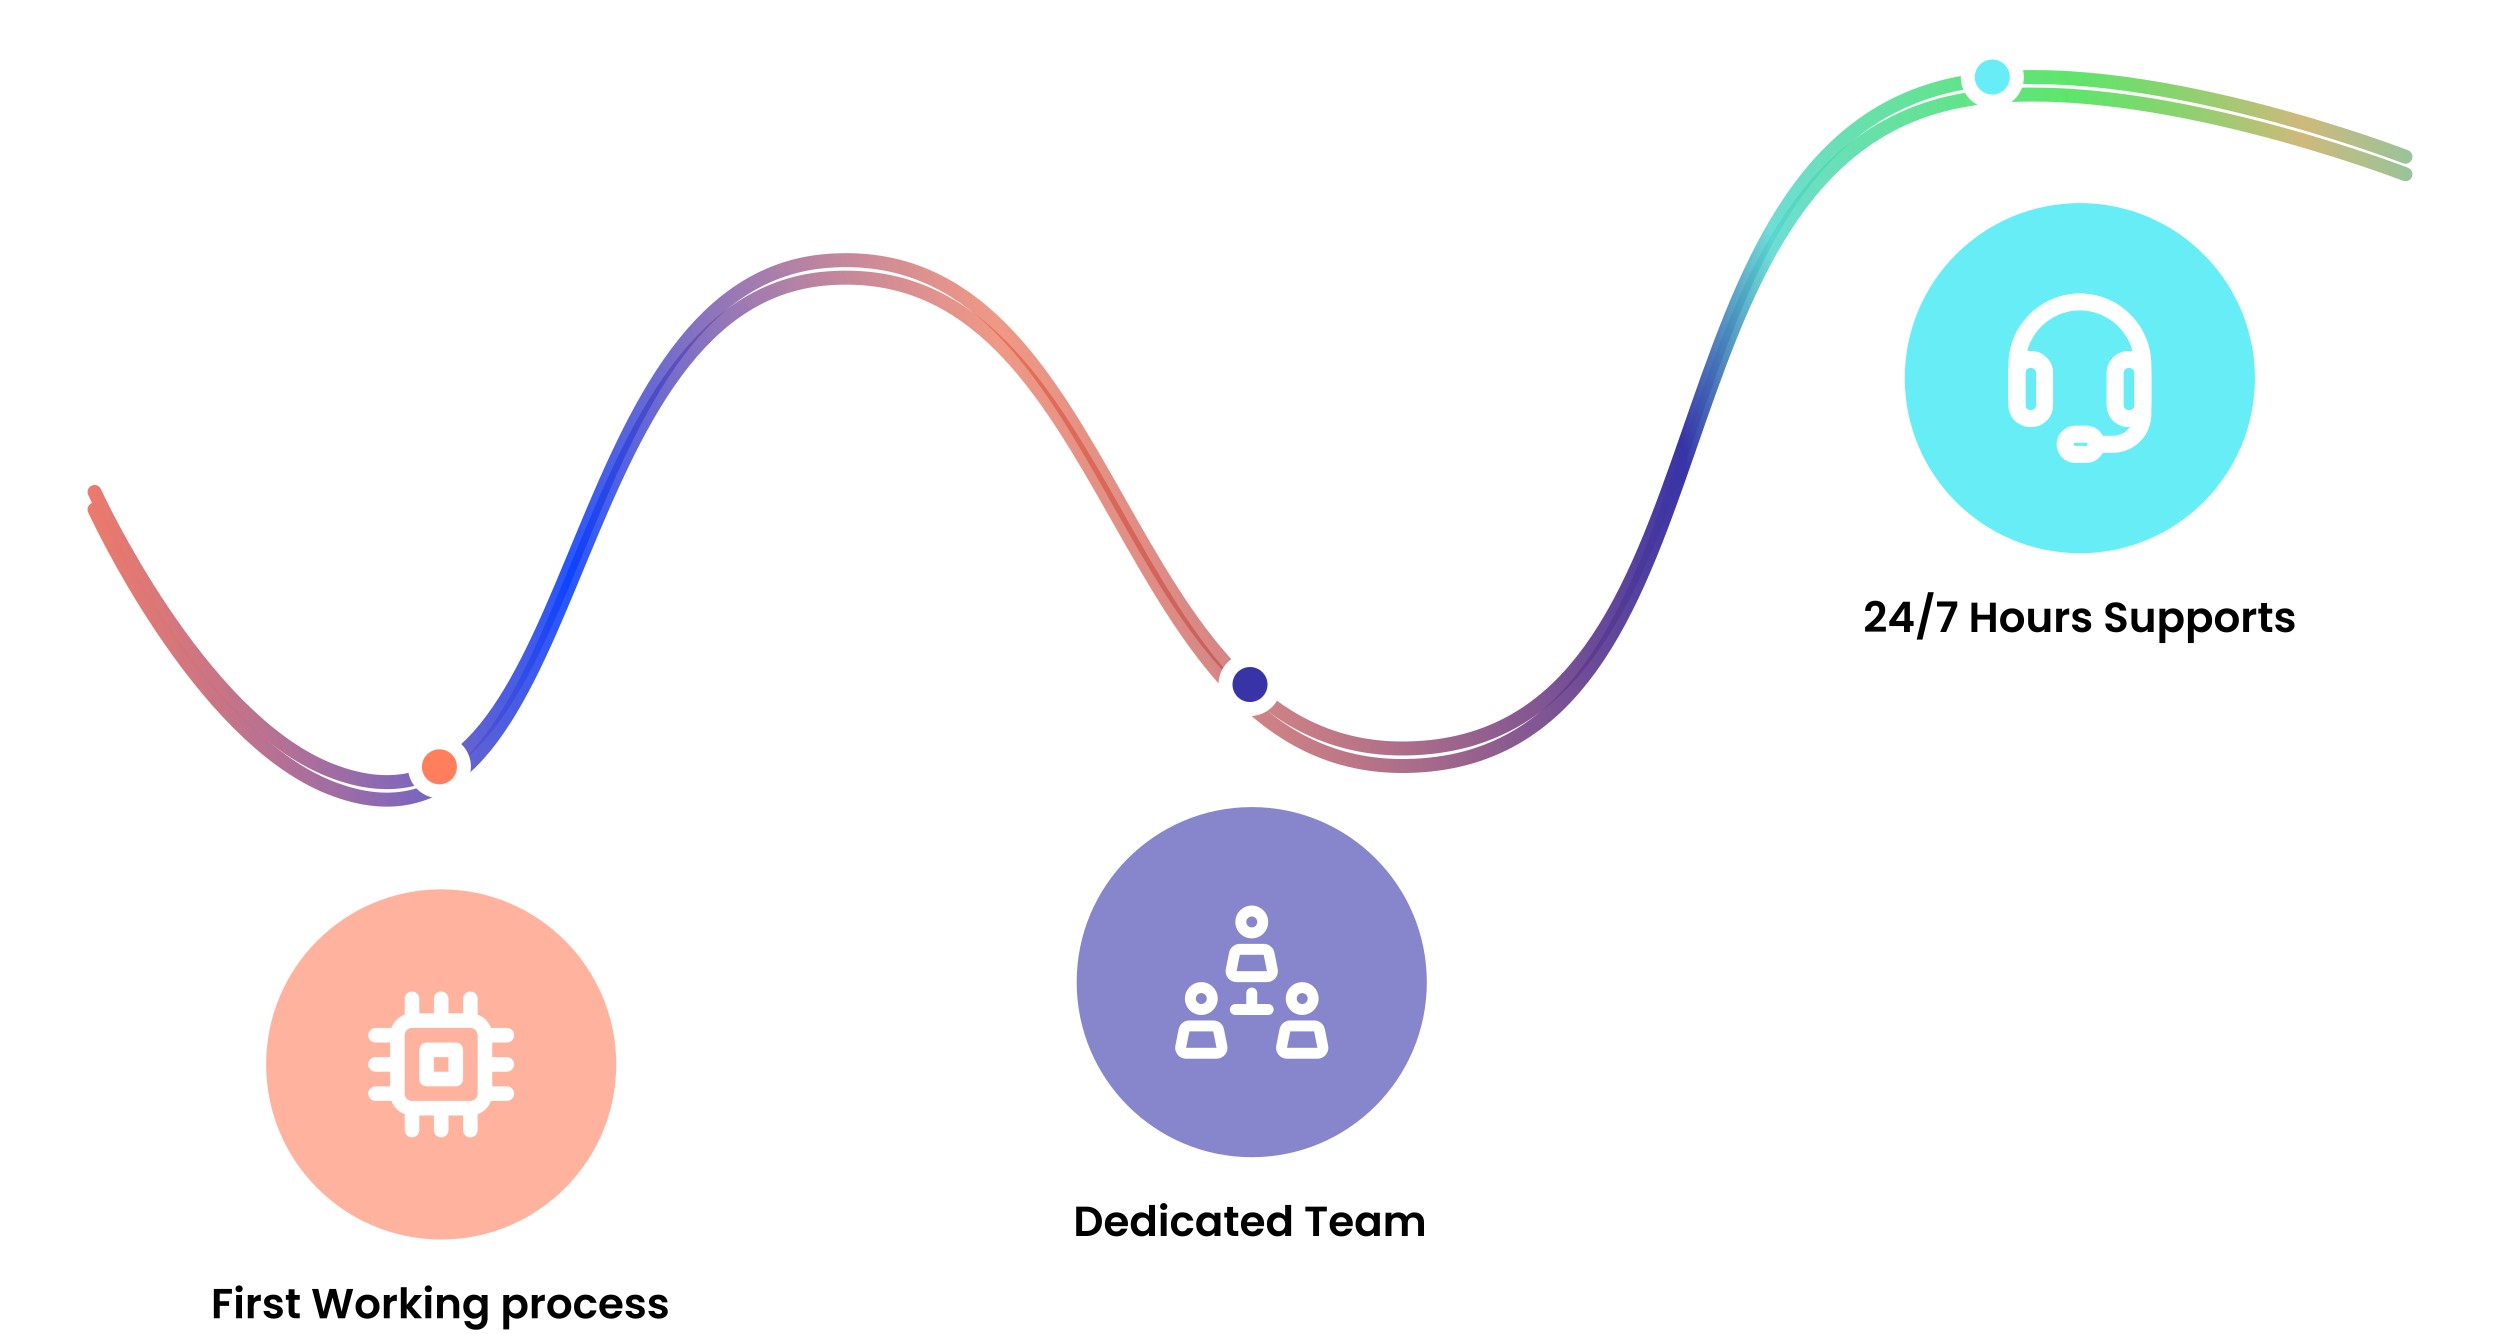 <svg width="1428" height="762" viewBox="0 0 1428 762" fill="none" xmlns="http://www.w3.org/2000/svg">
<g filter="url(#filter0_f_317_1665)">
<path d="M54 291.028C54 291.028 112.973 420.196 188.806 450.028C336.614 508.174 314.061 171.498 472.451 159.028C641.094 145.751 634.565 440.635 803.704 437.528C997.768 433.963 931.158 89.961 1122.43 57.028C1220.62 40.121 1374 99.528 1374 99.528" stroke="url(#paint0_linear_317_1665)" stroke-width="8" stroke-linecap="round"/>
</g>
<path d="M54 281.028C54 281.028 112.973 410.196 188.806 440.028C336.614 498.174 314.061 161.498 472.451 149.028C641.094 135.751 634.565 430.635 803.704 427.528C997.768 423.963 931.158 79.961 1122.43 47.028C1220.62 30.121 1374 89.528 1374 89.528" stroke="url(#paint1_linear_317_1665)" stroke-width="8" stroke-linecap="round"/>
<circle cx="251" cy="438" r="14" fill="#FF7F5D" stroke="white" stroke-width="8"/>
<circle cx="714" cy="391" r="14" fill="#3834A8" stroke="white" stroke-width="8"/>
<circle cx="1138" cy="44" r="14" fill="#66EDF6" stroke="white" stroke-width="8"/>
<circle cx="252" cy="608" r="100" fill="#FF7F5D" fill-opacity="0.6"/>
<path d="M260.333 595.5H243.666C242.561 595.5 241.501 595.939 240.72 596.72C239.939 597.502 239.5 598.562 239.5 599.667V616.333C239.5 617.438 239.939 618.498 240.72 619.28C241.501 620.061 242.561 620.5 243.666 620.5H260.333C261.438 620.5 262.498 620.061 263.279 619.28C264.061 618.498 264.5 617.438 264.5 616.333V599.667C264.5 598.562 264.061 597.502 263.279 596.72C262.498 595.939 261.438 595.5 260.333 595.5ZM256.166 612.167H247.833V603.833H256.166V612.167ZM289.5 612.167C290.605 612.167 291.665 611.728 292.446 610.946C293.227 610.165 293.666 609.105 293.666 608C293.666 606.895 293.227 605.835 292.446 605.054C291.665 604.272 290.605 603.833 289.5 603.833H281.166V595.5H289.5C290.605 595.5 291.665 595.061 292.446 594.28C293.227 593.498 293.666 592.438 293.666 591.333C293.666 590.228 293.227 589.168 292.446 588.387C291.665 587.606 290.605 587.167 289.5 587.167H280.416C279.794 585.419 278.791 583.832 277.479 582.52C276.168 581.209 274.581 580.206 272.833 579.583V570.5C272.833 569.395 272.394 568.335 271.613 567.554C270.831 566.772 269.771 566.333 268.666 566.333C267.561 566.333 266.501 566.772 265.72 567.554C264.939 568.335 264.5 569.395 264.5 570.5V578.833H256.166V570.5C256.166 569.395 255.727 568.335 254.946 567.554C254.165 566.772 253.105 566.333 252 566.333C250.895 566.333 249.835 566.772 249.053 567.554C248.272 568.335 247.833 569.395 247.833 570.5V578.833H239.5V570.5C239.5 569.395 239.061 568.335 238.279 567.554C237.498 566.772 236.438 566.333 235.333 566.333C234.228 566.333 233.168 566.772 232.387 567.554C231.605 568.335 231.166 569.395 231.166 570.5V579.583C229.419 580.206 227.832 581.209 226.52 582.52C225.208 583.832 224.205 585.419 223.583 587.167H214.5C213.395 587.167 212.335 587.606 211.553 588.387C210.772 589.168 210.333 590.228 210.333 591.333C210.333 592.438 210.772 593.498 211.553 594.28C212.335 595.061 213.395 595.5 214.5 595.5H222.833V603.833H214.5C213.395 603.833 212.335 604.272 211.553 605.054C210.772 605.835 210.333 606.895 210.333 608C210.333 609.105 210.772 610.165 211.553 610.946C212.335 611.728 213.395 612.167 214.5 612.167H222.833V620.5H214.5C213.395 620.5 212.335 620.939 211.553 621.72C210.772 622.502 210.333 623.562 210.333 624.667C210.333 625.772 210.772 626.832 211.553 627.613C212.335 628.394 213.395 628.833 214.5 628.833H223.583C224.205 630.581 225.208 632.168 226.52 633.48C227.832 634.791 229.419 635.795 231.166 636.417V645.5C231.166 646.605 231.605 647.665 232.387 648.446C233.168 649.228 234.228 649.667 235.333 649.667C236.438 649.667 237.498 649.228 238.279 648.446C239.061 647.665 239.5 646.605 239.5 645.5V637.167H247.833V645.5C247.833 646.605 248.272 647.665 249.053 648.446C249.835 649.228 250.895 649.667 252 649.667C253.105 649.667 254.165 649.228 254.946 648.446C255.727 647.665 256.166 646.605 256.166 645.5V637.167H264.5V645.5C264.5 646.605 264.939 647.665 265.72 648.446C266.501 649.228 267.561 649.667 268.666 649.667C269.771 649.667 270.831 649.228 271.613 648.446C272.394 647.665 272.833 646.605 272.833 645.5V636.417C274.581 635.795 276.168 634.791 277.479 633.48C278.791 632.168 279.794 630.581 280.416 628.833H289.5C290.605 628.833 291.665 628.394 292.446 627.613C293.227 626.832 293.666 625.772 293.666 624.667C293.666 623.562 293.227 622.502 292.446 621.72C291.665 620.939 290.605 620.5 289.5 620.5H281.166V612.167H289.5ZM272.833 624.667C272.833 625.772 272.394 626.832 271.613 627.613C270.831 628.394 269.771 628.833 268.666 628.833H235.333C234.228 628.833 233.168 628.394 232.387 627.613C231.605 626.832 231.166 625.772 231.166 624.667V591.333C231.166 590.228 231.605 589.168 232.387 588.387C233.168 587.606 234.228 587.167 235.333 587.167H268.666C269.771 587.167 270.831 587.606 271.613 588.387C272.394 589.168 272.833 590.228 272.833 591.333V624.667Z" fill="white"/>
<path d="M132.484 736.248V738.96H125.5V743.256H130.852V745.92H125.5V753H122.14V736.248H132.484ZM136.571 738.12C135.979 738.12 135.483 737.936 135.083 737.568C134.699 737.184 134.507 736.712 134.507 736.152C134.507 735.592 134.699 735.128 135.083 734.76C135.483 734.376 135.979 734.184 136.571 734.184C137.163 734.184 137.651 734.376 138.035 734.76C138.435 735.128 138.635 735.592 138.635 736.152C138.635 736.712 138.435 737.184 138.035 737.568C137.651 737.936 137.163 738.12 136.571 738.12ZM138.227 739.704V753H134.867V739.704H138.227ZM144.907 741.768C145.339 741.064 145.899 740.512 146.587 740.112C147.291 739.712 148.091 739.512 148.987 739.512V743.04H148.099C147.043 743.04 146.243 743.288 145.699 743.784C145.171 744.28 144.907 745.144 144.907 746.376V753H141.547V739.704H144.907V741.768ZM156.338 753.216C155.25 753.216 154.274 753.024 153.41 752.64C152.546 752.24 151.858 751.704 151.346 751.032C150.85 750.36 150.578 749.616 150.53 748.8H153.914C153.978 749.312 154.226 749.736 154.658 750.072C155.106 750.408 155.658 750.576 156.314 750.576C156.954 750.576 157.45 750.448 157.802 750.192C158.17 749.936 158.354 749.608 158.354 749.208C158.354 748.776 158.13 748.456 157.682 748.248C157.25 748.024 156.554 747.784 155.594 747.528C154.602 747.288 153.786 747.04 153.146 746.784C152.522 746.528 151.978 746.136 151.514 745.608C151.066 745.08 150.842 744.368 150.842 743.472C150.842 742.736 151.05 742.064 151.466 741.456C151.898 740.848 152.506 740.368 153.29 740.016C154.09 739.664 155.026 739.488 156.098 739.488C157.682 739.488 158.946 739.888 159.89 740.688C160.834 741.472 161.354 742.536 161.45 743.88H158.234C158.186 743.352 157.962 742.936 157.562 742.632C157.178 742.312 156.658 742.152 156.002 742.152C155.394 742.152 154.922 742.264 154.586 742.488C154.266 742.712 154.106 743.024 154.106 743.424C154.106 743.872 154.33 744.216 154.778 744.456C155.226 744.68 155.922 744.912 156.866 745.152C157.826 745.392 158.618 745.64 159.242 745.896C159.866 746.152 160.402 746.552 160.85 747.096C161.314 747.624 161.554 748.328 161.57 749.208C161.57 749.976 161.354 750.664 160.922 751.272C160.506 751.88 159.898 752.36 159.098 752.712C158.314 753.048 157.394 753.216 156.338 753.216ZM168.24 742.464V748.896C168.24 749.344 168.344 749.672 168.552 749.88C168.776 750.072 169.144 750.168 169.656 750.168H171.216V753H169.104C166.272 753 164.856 751.624 164.856 748.872V742.464H163.272V739.704H164.856V736.416H168.24V739.704H171.216V742.464H168.24ZM201.743 736.248L197.063 753H193.103L189.959 741.072L186.671 753L182.735 753.024L178.223 736.248H181.823L184.775 749.256L188.183 736.248H191.927L195.143 749.184L198.119 736.248H201.743ZM209.841 753.216C208.561 753.216 207.409 752.936 206.385 752.376C205.361 751.8 204.553 750.992 203.961 749.952C203.385 748.912 203.097 747.712 203.097 746.352C203.097 744.992 203.393 743.792 203.985 742.752C204.593 741.712 205.417 740.912 206.457 740.352C207.497 739.776 208.657 739.488 209.937 739.488C211.217 739.488 212.377 739.776 213.417 740.352C214.457 740.912 215.273 741.712 215.865 742.752C216.473 743.792 216.777 744.992 216.777 746.352C216.777 747.712 216.465 748.912 215.841 749.952C215.233 750.992 214.401 751.8 213.345 752.376C212.305 752.936 211.137 753.216 209.841 753.216ZM209.841 750.288C210.449 750.288 211.017 750.144 211.545 749.856C212.089 749.552 212.521 749.104 212.841 748.512C213.161 747.92 213.321 747.2 213.321 746.352C213.321 745.088 212.985 744.12 212.313 743.448C211.657 742.76 210.849 742.416 209.889 742.416C208.929 742.416 208.121 742.76 207.465 743.448C206.825 744.12 206.505 745.088 206.505 746.352C206.505 747.616 206.817 748.592 207.441 749.28C208.081 749.952 208.881 750.288 209.841 750.288ZM222.602 741.768C223.034 741.064 223.594 740.512 224.282 740.112C224.986 739.712 225.786 739.512 226.682 739.512V743.04H225.794C224.738 743.04 223.938 743.288 223.394 743.784C222.866 744.28 222.602 745.144 222.602 746.376V753H219.242V739.704H222.602V741.768ZM236.817 753L232.305 747.336V753H228.945V735.24H232.305V745.344L236.769 739.704H241.137L235.281 746.376L241.185 753H236.817ZM244.665 738.12C244.073 738.12 243.577 737.936 243.177 737.568C242.793 737.184 242.601 736.712 242.601 736.152C242.601 735.592 242.793 735.128 243.177 734.76C243.577 734.376 244.073 734.184 244.665 734.184C245.257 734.184 245.745 734.376 246.129 734.76C246.529 735.128 246.729 735.592 246.729 736.152C246.729 736.712 246.529 737.184 246.129 737.568C245.745 737.936 245.257 738.12 244.665 738.12ZM246.321 739.704V753H242.961V739.704H246.321ZM257.008 739.512C258.592 739.512 259.872 740.016 260.848 741.024C261.824 742.016 262.312 743.408 262.312 745.2V753H258.952V745.656C258.952 744.6 258.688 743.792 258.16 743.232C257.632 742.656 256.912 742.368 256 742.368C255.072 742.368 254.336 742.656 253.792 743.232C253.264 743.792 253 744.6 253 745.656V753H249.64V739.704H253V741.36C253.448 740.784 254.016 740.336 254.704 740.016C255.408 739.68 256.176 739.512 257.008 739.512ZM270.716 739.488C271.708 739.488 272.58 739.688 273.332 740.088C274.084 740.472 274.676 740.976 275.108 741.6V739.704H278.492V753.096C278.492 754.328 278.244 755.424 277.748 756.384C277.252 757.36 276.508 758.128 275.516 758.688C274.524 759.264 273.324 759.552 271.916 759.552C270.028 759.552 268.476 759.112 267.26 758.232C266.06 757.352 265.38 756.152 265.22 754.632H268.556C268.732 755.24 269.108 755.72 269.684 756.072C270.276 756.44 270.988 756.624 271.82 756.624C272.796 756.624 273.588 756.328 274.196 755.736C274.804 755.16 275.108 754.28 275.108 753.096V751.032C274.676 751.656 274.076 752.176 273.308 752.592C272.556 753.008 271.692 753.216 270.716 753.216C269.596 753.216 268.572 752.928 267.644 752.352C266.716 751.776 265.98 750.968 265.436 749.928C264.908 748.872 264.644 747.664 264.644 746.304C264.644 744.96 264.908 743.768 265.436 742.728C265.98 741.688 266.708 740.888 267.62 740.328C268.548 739.768 269.58 739.488 270.716 739.488ZM275.108 746.352C275.108 745.536 274.948 744.84 274.628 744.264C274.308 743.672 273.876 743.224 273.332 742.92C272.788 742.6 272.204 742.44 271.58 742.44C270.956 742.44 270.38 742.592 269.852 742.896C269.324 743.2 268.892 743.648 268.556 744.24C268.236 744.816 268.076 745.504 268.076 746.304C268.076 747.104 268.236 747.808 268.556 748.416C268.892 749.008 269.324 749.464 269.852 749.784C270.396 750.104 270.972 750.264 271.58 750.264C272.204 750.264 272.788 750.112 273.332 749.808C273.876 749.488 274.308 749.04 274.628 748.464C274.948 747.872 275.108 747.168 275.108 746.352ZM290.852 741.624C291.284 741.016 291.876 740.512 292.628 740.112C293.396 739.696 294.268 739.488 295.244 739.488C296.38 739.488 297.404 739.768 298.316 740.328C299.244 740.888 299.972 741.688 300.5 742.728C301.044 743.752 301.316 744.944 301.316 746.304C301.316 747.664 301.044 748.872 300.5 749.928C299.972 750.968 299.244 751.776 298.316 752.352C297.404 752.928 296.38 753.216 295.244 753.216C294.268 753.216 293.404 753.016 292.652 752.616C291.916 752.216 291.316 751.712 290.852 751.104V759.336H287.492V739.704H290.852V741.624ZM297.884 746.304C297.884 745.504 297.716 744.816 297.38 744.24C297.06 743.648 296.628 743.2 296.084 742.896C295.556 742.592 294.98 742.44 294.356 742.44C293.748 742.44 293.172 742.6 292.628 742.92C292.1 743.224 291.668 743.672 291.332 744.264C291.012 744.856 290.852 745.552 290.852 746.352C290.852 747.152 291.012 747.848 291.332 748.44C291.668 749.032 292.1 749.488 292.628 749.808C293.172 750.112 293.748 750.264 294.356 750.264C294.98 750.264 295.556 750.104 296.084 749.784C296.628 749.464 297.06 749.008 297.38 748.416C297.716 747.824 297.884 747.12 297.884 746.304ZM307.118 741.768C307.55 741.064 308.11 740.512 308.798 740.112C309.502 739.712 310.302 739.512 311.198 739.512V743.04H310.31C309.254 743.04 308.454 743.288 307.91 743.784C307.382 744.28 307.118 745.144 307.118 746.376V753H303.758V739.704H307.118V741.768ZM319.365 753.216C318.085 753.216 316.933 752.936 315.909 752.376C314.885 751.8 314.077 750.992 313.485 749.952C312.909 748.912 312.621 747.712 312.621 746.352C312.621 744.992 312.917 743.792 313.509 742.752C314.117 741.712 314.941 740.912 315.981 740.352C317.021 739.776 318.181 739.488 319.461 739.488C320.741 739.488 321.901 739.776 322.941 740.352C323.981 740.912 324.797 741.712 325.389 742.752C325.997 743.792 326.301 744.992 326.301 746.352C326.301 747.712 325.989 748.912 325.365 749.952C324.757 750.992 323.925 751.8 322.869 752.376C321.829 752.936 320.661 753.216 319.365 753.216ZM319.365 750.288C319.973 750.288 320.541 750.144 321.069 749.856C321.613 749.552 322.045 749.104 322.365 748.512C322.685 747.92 322.845 747.2 322.845 746.352C322.845 745.088 322.509 744.12 321.837 743.448C321.181 742.76 320.373 742.416 319.413 742.416C318.453 742.416 317.645 742.76 316.989 743.448C316.349 744.12 316.029 745.088 316.029 746.352C316.029 747.616 316.341 748.592 316.965 749.28C317.605 749.952 318.405 750.288 319.365 750.288ZM327.901 746.352C327.901 744.976 328.181 743.776 328.741 742.752C329.301 741.712 330.077 740.912 331.069 740.352C332.061 739.776 333.197 739.488 334.477 739.488C336.125 739.488 337.485 739.904 338.557 740.736C339.645 741.552 340.373 742.704 340.741 744.192H337.117C336.925 743.616 336.597 743.168 336.133 742.848C335.685 742.512 335.125 742.344 334.453 742.344C333.493 742.344 332.733 742.696 332.173 743.4C331.613 744.088 331.333 745.072 331.333 746.352C331.333 747.616 331.613 748.6 332.173 749.304C332.733 749.992 333.493 750.336 334.453 750.336C335.813 750.336 336.701 749.728 337.117 748.512H340.741C340.373 749.952 339.645 751.096 338.557 751.944C337.469 752.792 336.109 753.216 334.477 753.216C333.197 753.216 332.061 752.936 331.069 752.376C330.077 751.8 329.301 751 328.741 749.976C328.181 748.936 327.901 747.728 327.901 746.352ZM355.563 746.064C355.563 746.544 355.531 746.976 355.467 747.36H345.747C345.827 748.32 346.163 749.072 346.755 749.616C347.347 750.16 348.075 750.432 348.939 750.432C350.187 750.432 351.075 749.896 351.603 748.824H355.227C354.843 750.104 354.107 751.16 353.019 751.992C351.931 752.808 350.595 753.216 349.011 753.216C347.731 753.216 346.579 752.936 345.555 752.376C344.547 751.8 343.755 750.992 343.179 749.952C342.619 748.912 342.339 747.712 342.339 746.352C342.339 744.976 342.619 743.768 343.179 742.728C343.739 741.688 344.523 740.888 345.531 740.328C346.539 739.768 347.699 739.488 349.011 739.488C350.275 739.488 351.403 739.76 352.395 740.304C353.403 740.848 354.179 741.624 354.723 742.632C355.283 743.624 355.563 744.768 355.563 746.064ZM352.083 745.104C352.067 744.24 351.755 743.552 351.147 743.04C350.539 742.512 349.795 742.248 348.915 742.248C348.083 742.248 347.379 742.504 346.803 743.016C346.243 743.512 345.899 744.208 345.771 745.104H352.083ZM363.103 753.216C362.015 753.216 361.039 753.024 360.175 752.64C359.311 752.24 358.623 751.704 358.111 751.032C357.615 750.36 357.343 749.616 357.295 748.8H360.679C360.743 749.312 360.991 749.736 361.423 750.072C361.871 750.408 362.423 750.576 363.079 750.576C363.719 750.576 364.215 750.448 364.567 750.192C364.935 749.936 365.119 749.608 365.119 749.208C365.119 748.776 364.895 748.456 364.447 748.248C364.015 748.024 363.319 747.784 362.359 747.528C361.367 747.288 360.551 747.04 359.911 746.784C359.287 746.528 358.743 746.136 358.279 745.608C357.831 745.08 357.607 744.368 357.607 743.472C357.607 742.736 357.815 742.064 358.231 741.456C358.663 740.848 359.271 740.368 360.055 740.016C360.855 739.664 361.791 739.488 362.863 739.488C364.447 739.488 365.711 739.888 366.655 740.688C367.599 741.472 368.119 742.536 368.215 743.88H364.999C364.951 743.352 364.727 742.936 364.327 742.632C363.943 742.312 363.423 742.152 362.767 742.152C362.159 742.152 361.687 742.264 361.351 742.488C361.031 742.712 360.871 743.024 360.871 743.424C360.871 743.872 361.095 744.216 361.543 744.456C361.991 744.68 362.687 744.912 363.631 745.152C364.591 745.392 365.383 745.64 366.007 745.896C366.631 746.152 367.167 746.552 367.615 747.096C368.079 747.624 368.319 748.328 368.335 749.208C368.335 749.976 368.119 750.664 367.687 751.272C367.271 751.88 366.663 752.36 365.863 752.712C365.079 753.048 364.159 753.216 363.103 753.216ZM376.182 753.216C375.094 753.216 374.118 753.024 373.254 752.64C372.39 752.24 371.702 751.704 371.19 751.032C370.694 750.36 370.422 749.616 370.374 748.8H373.758C373.822 749.312 374.07 749.736 374.502 750.072C374.95 750.408 375.502 750.576 376.158 750.576C376.798 750.576 377.294 750.448 377.646 750.192C378.014 749.936 378.198 749.608 378.198 749.208C378.198 748.776 377.974 748.456 377.526 748.248C377.094 748.024 376.398 747.784 375.438 747.528C374.446 747.288 373.63 747.04 372.99 746.784C372.366 746.528 371.822 746.136 371.358 745.608C370.91 745.08 370.686 744.368 370.686 743.472C370.686 742.736 370.894 742.064 371.31 741.456C371.742 740.848 372.35 740.368 373.134 740.016C373.934 739.664 374.87 739.488 375.942 739.488C377.526 739.488 378.79 739.888 379.734 740.688C380.678 741.472 381.198 742.536 381.294 743.88H378.078C378.03 743.352 377.806 742.936 377.406 742.632C377.022 742.312 376.502 742.152 375.846 742.152C375.238 742.152 374.766 742.264 374.43 742.488C374.11 742.712 373.95 743.024 373.95 743.424C373.95 743.872 374.174 744.216 374.622 744.456C375.07 744.68 375.766 744.912 376.71 745.152C377.67 745.392 378.462 745.64 379.086 745.896C379.71 746.152 380.246 746.552 380.694 747.096C381.158 747.624 381.398 748.328 381.414 749.208C381.414 749.976 381.198 750.664 380.766 751.272C380.35 751.88 379.742 752.36 378.942 752.712C378.158 753.048 377.238 753.216 376.182 753.216Z" fill="black"/>
<circle cx="715" cy="561" r="100" fill="#3834A8" fill-opacity="0.6"/>
<g clip-path="url(#clip0_317_1665)">
<path fill-rule="evenodd" clip-rule="evenodd" d="M756.754 587.9C756.169 584.978 753.604 582.875 750.625 582.875C747.044 582.875 740.582 582.875 737 582.875C734.019 582.875 731.454 584.978 730.869 587.9C730.363 590.434 729.575 594.375 728.994 597.275C728.629 599.109 729.104 601.016 730.291 602.462C731.479 603.909 733.25 604.75 735.125 604.75C739.832 604.75 747.794 604.75 752.5 604.75C754.372 604.75 756.147 603.909 757.335 602.462C758.522 601.016 758.997 599.109 758.629 597.275L756.754 587.9ZM699.132 587.9C698.547 584.978 695.982 582.875 693 582.875C689.419 582.875 682.957 582.875 679.375 582.875C676.397 582.875 673.832 584.978 673.247 587.9C672.741 590.434 671.95 594.375 671.372 597.275C671.004 599.109 671.479 601.016 672.666 602.462C673.854 603.909 675.629 604.75 677.5 604.75C682.207 604.75 690.169 604.75 694.875 604.75C696.75 604.75 698.522 603.909 699.71 602.462C700.897 601.016 701.372 599.109 701.007 597.275L699.132 587.9ZM750.625 589.125H737L735.125 598.5H752.5L750.625 589.125ZM693 589.125H679.375L677.5 598.5H694.875L693 589.125ZM686.188 561C681.013 561 676.813 565.2 676.813 570.375C676.813 575.55 681.013 579.75 686.188 579.75C691.363 579.75 695.563 575.55 695.563 570.375C695.563 565.2 691.363 561 686.188 561ZM743.813 561C738.638 561 734.438 565.2 734.438 570.375C734.438 575.55 738.638 579.75 743.813 579.75C748.988 579.75 753.188 575.55 753.188 570.375C753.188 565.2 748.988 561 743.813 561ZM711.875 573.5V567.25C711.875 565.525 713.275 564.125 715 564.125C716.725 564.125 718.125 565.525 718.125 567.25V573.5H724.375C726.1 573.5 727.5 574.9 727.5 576.625C727.5 578.35 726.1 579.75 724.375 579.75H705.625C703.9 579.75 702.5 578.35 702.5 576.625C702.5 574.9 703.9 573.5 705.625 573.5H711.875ZM686.188 567.25C687.913 567.25 689.313 568.65 689.313 570.375C689.313 572.1 687.913 573.5 686.188 573.5C684.463 573.5 683.063 572.1 683.063 570.375C683.063 568.65 684.463 567.25 686.188 567.25ZM743.813 567.25C745.538 567.25 746.938 568.65 746.938 570.375C746.938 572.1 745.538 573.5 743.813 573.5C742.088 573.5 740.688 572.1 740.688 570.375C740.688 568.65 742.088 567.25 743.813 567.25ZM727.941 544.15C727.357 541.228 724.794 539.125 721.813 539.125C718.232 539.125 711.769 539.125 708.188 539.125C705.207 539.125 702.644 541.228 702.06 544.15C701.55 546.684 700.763 550.625 700.185 553.525C699.816 555.359 700.291 557.266 701.479 558.712C702.666 560.159 704.441 561 706.313 561C711.019 561 718.982 561 723.688 561C725.56 561 727.335 560.159 728.522 558.712C729.71 557.266 730.185 555.359 729.816 553.525L727.941 544.15ZM721.813 545.375H708.188L706.313 554.75H723.688L721.813 545.375ZM715 517.25C709.825 517.25 705.625 521.45 705.625 526.625C705.625 531.8 709.825 536 715 536C720.175 536 724.375 531.8 724.375 526.625C724.375 521.45 720.175 517.25 715 517.25ZM715 523.5C716.725 523.5 718.125 524.9 718.125 526.625C718.125 528.35 716.725 529.75 715 529.75C713.275 529.75 711.875 528.35 711.875 526.625C711.875 524.9 713.275 523.5 715 523.5Z" fill="white"/>
</g>
<path d="M620.59 689.248C622.35 689.248 623.894 689.592 625.222 690.28C626.566 690.968 627.598 691.952 628.318 693.232C629.054 694.496 629.422 695.968 629.422 697.648C629.422 699.328 629.054 700.8 628.318 702.064C627.598 703.312 626.566 704.28 625.222 704.968C623.894 705.656 622.35 706 620.59 706H614.734V689.248H620.59ZM620.47 703.144C622.23 703.144 623.59 702.664 624.55 701.704C625.51 700.744 625.99 699.392 625.99 697.648C625.99 695.904 625.51 694.544 624.55 693.568C623.59 692.576 622.23 692.08 620.47 692.08H618.094V703.144H620.47ZM644.297 699.064C644.297 699.544 644.265 699.976 644.201 700.36H634.481C634.561 701.32 634.897 702.072 635.489 702.616C636.081 703.16 636.809 703.432 637.673 703.432C638.921 703.432 639.809 702.896 640.337 701.824H643.961C643.577 703.104 642.841 704.16 641.753 704.992C640.665 705.808 639.329 706.216 637.745 706.216C636.465 706.216 635.313 705.936 634.289 705.376C633.281 704.8 632.489 703.992 631.913 702.952C631.353 701.912 631.073 700.712 631.073 699.352C631.073 697.976 631.353 696.768 631.913 695.728C632.473 694.688 633.257 693.888 634.265 693.328C635.273 692.768 636.433 692.488 637.745 692.488C639.009 692.488 640.137 692.76 641.129 693.304C642.137 693.848 642.913 694.624 643.457 695.632C644.017 696.624 644.297 697.768 644.297 699.064ZM640.817 698.104C640.801 697.24 640.489 696.552 639.881 696.04C639.273 695.512 638.529 695.248 637.649 695.248C636.817 695.248 636.113 695.504 635.537 696.016C634.977 696.512 634.633 697.208 634.505 698.104H640.817ZM645.886 699.304C645.886 697.96 646.15 696.768 646.678 695.728C647.222 694.688 647.958 693.888 648.886 693.328C649.814 692.768 650.846 692.488 651.982 692.488C652.846 692.488 653.67 692.68 654.454 693.064C655.238 693.432 655.862 693.928 656.326 694.552V688.24H659.734V706H656.326V704.032C655.91 704.688 655.326 705.216 654.574 705.616C653.822 706.016 652.95 706.216 651.958 706.216C650.838 706.216 649.814 705.928 648.886 705.352C647.958 704.776 647.222 703.968 646.678 702.928C646.15 701.872 645.886 700.664 645.886 699.304ZM656.35 699.352C656.35 698.536 656.19 697.84 655.87 697.264C655.55 696.672 655.118 696.224 654.574 695.92C654.03 695.6 653.446 695.44 652.822 695.44C652.198 695.44 651.622 695.592 651.094 695.896C650.566 696.2 650.134 696.648 649.798 697.24C649.478 697.816 649.318 698.504 649.318 699.304C649.318 700.104 649.478 700.808 649.798 701.416C650.134 702.008 650.566 702.464 651.094 702.784C651.638 703.104 652.214 703.264 652.822 703.264C653.446 703.264 654.03 703.112 654.574 702.808C655.118 702.488 655.55 702.04 655.87 701.464C656.19 700.872 656.35 700.168 656.35 699.352ZM664.719 691.12C664.127 691.12 663.631 690.936 663.231 690.568C662.847 690.184 662.655 689.712 662.655 689.152C662.655 688.592 662.847 688.128 663.231 687.76C663.631 687.376 664.127 687.184 664.719 687.184C665.311 687.184 665.799 687.376 666.183 687.76C666.583 688.128 666.783 688.592 666.783 689.152C666.783 689.712 666.583 690.184 666.183 690.568C665.799 690.936 665.311 691.12 664.719 691.12ZM666.375 692.704V706H663.015V692.704H666.375ZM668.831 699.352C668.831 697.976 669.111 696.776 669.671 695.752C670.231 694.712 671.007 693.912 671.999 693.352C672.991 692.776 674.127 692.488 675.407 692.488C677.055 692.488 678.415 692.904 679.487 693.736C680.575 694.552 681.303 695.704 681.671 697.192H678.047C677.855 696.616 677.527 696.168 677.063 695.848C676.615 695.512 676.055 695.344 675.383 695.344C674.423 695.344 673.663 695.696 673.103 696.4C672.543 697.088 672.263 698.072 672.263 699.352C672.263 700.616 672.543 701.6 673.103 702.304C673.663 702.992 674.423 703.336 675.383 703.336C676.743 703.336 677.631 702.728 678.047 701.512H681.671C681.303 702.952 680.575 704.096 679.487 704.944C678.399 705.792 677.039 706.216 675.407 706.216C674.127 706.216 672.991 705.936 671.999 705.376C671.007 704.8 670.231 704 669.671 702.976C669.111 701.936 668.831 700.728 668.831 699.352ZM683.269 699.304C683.269 697.96 683.533 696.768 684.061 695.728C684.605 694.688 685.333 693.888 686.245 693.328C687.173 692.768 688.205 692.488 689.341 692.488C690.333 692.488 691.197 692.688 691.933 693.088C692.685 693.488 693.285 693.992 693.733 694.6V692.704H697.117V706H693.733V704.056C693.301 704.68 692.701 705.2 691.933 705.616C691.181 706.016 690.309 706.216 689.317 706.216C688.197 706.216 687.173 705.928 686.245 705.352C685.333 704.776 684.605 703.968 684.061 702.928C683.533 701.872 683.269 700.664 683.269 699.304ZM693.733 699.352C693.733 698.536 693.573 697.84 693.253 697.264C692.933 696.672 692.501 696.224 691.957 695.92C691.413 695.6 690.829 695.44 690.205 695.44C689.581 695.44 689.005 695.592 688.477 695.896C687.949 696.2 687.517 696.648 687.181 697.24C686.861 697.816 686.701 698.504 686.701 699.304C686.701 700.104 686.861 700.808 687.181 701.416C687.517 702.008 687.949 702.464 688.477 702.784C689.021 703.104 689.597 703.264 690.205 703.264C690.829 703.264 691.413 703.112 691.957 702.808C692.501 702.488 692.933 702.04 693.253 701.464C693.573 700.872 693.733 700.168 693.733 699.352ZM704.31 695.464V701.896C704.31 702.344 704.414 702.672 704.622 702.88C704.846 703.072 705.214 703.168 705.726 703.168H707.286V706H705.174C702.342 706 700.926 704.624 700.926 701.872V695.464H699.342V692.704H700.926V689.416H704.31V692.704H707.286V695.464H704.31ZM722.063 699.064C722.063 699.544 722.031 699.976 721.967 700.36H712.247C712.327 701.32 712.663 702.072 713.255 702.616C713.847 703.16 714.575 703.432 715.439 703.432C716.687 703.432 717.575 702.896 718.103 701.824H721.727C721.343 703.104 720.607 704.16 719.519 704.992C718.431 705.808 717.095 706.216 715.511 706.216C714.231 706.216 713.079 705.936 712.055 705.376C711.047 704.8 710.255 703.992 709.679 702.952C709.119 701.912 708.839 700.712 708.839 699.352C708.839 697.976 709.119 696.768 709.679 695.728C710.239 694.688 711.023 693.888 712.031 693.328C713.039 692.768 714.199 692.488 715.511 692.488C716.775 692.488 717.903 692.76 718.895 693.304C719.903 693.848 720.679 694.624 721.223 695.632C721.783 696.624 722.063 697.768 722.063 699.064ZM718.583 698.104C718.567 697.24 718.255 696.552 717.647 696.04C717.039 695.512 716.295 695.248 715.415 695.248C714.583 695.248 713.879 695.504 713.303 696.016C712.743 696.512 712.399 697.208 712.271 698.104H718.583ZM723.651 699.304C723.651 697.96 723.915 696.768 724.443 695.728C724.987 694.688 725.723 693.888 726.651 693.328C727.579 692.768 728.611 692.488 729.747 692.488C730.611 692.488 731.435 692.68 732.219 693.064C733.003 693.432 733.627 693.928 734.091 694.552V688.24H737.499V706H734.091V704.032C733.675 704.688 733.091 705.216 732.339 705.616C731.587 706.016 730.715 706.216 729.723 706.216C728.603 706.216 727.579 705.928 726.651 705.352C725.723 704.776 724.987 703.968 724.443 702.928C723.915 701.872 723.651 700.664 723.651 699.304ZM734.115 699.352C734.115 698.536 733.955 697.84 733.635 697.264C733.315 696.672 732.883 696.224 732.339 695.92C731.795 695.6 731.211 695.44 730.587 695.44C729.963 695.44 729.387 695.592 728.859 695.896C728.331 696.2 727.899 696.648 727.563 697.24C727.243 697.816 727.083 698.504 727.083 699.304C727.083 700.104 727.243 700.808 727.563 701.416C727.899 702.008 728.331 702.464 728.859 702.784C729.403 703.104 729.979 703.264 730.587 703.264C731.211 703.264 731.795 703.112 732.339 702.808C732.883 702.488 733.315 702.04 733.635 701.464C733.955 700.872 734.115 700.168 734.115 699.352ZM757.9 689.248V691.96H753.436V706H750.076V691.96H745.612V689.248H757.9ZM772.711 699.064C772.711 699.544 772.679 699.976 772.615 700.36H762.895C762.975 701.32 763.311 702.072 763.903 702.616C764.495 703.16 765.223 703.432 766.087 703.432C767.335 703.432 768.223 702.896 768.751 701.824H772.375C771.991 703.104 771.255 704.16 770.167 704.992C769.079 705.808 767.743 706.216 766.159 706.216C764.879 706.216 763.727 705.936 762.703 705.376C761.695 704.8 760.903 703.992 760.327 702.952C759.767 701.912 759.487 700.712 759.487 699.352C759.487 697.976 759.767 696.768 760.327 695.728C760.887 694.688 761.671 693.888 762.679 693.328C763.687 692.768 764.847 692.488 766.159 692.488C767.423 692.488 768.551 692.76 769.543 693.304C770.551 693.848 771.327 694.624 771.871 695.632C772.431 696.624 772.711 697.768 772.711 699.064ZM769.231 698.104C769.215 697.24 768.903 696.552 768.295 696.04C767.687 695.512 766.943 695.248 766.063 695.248C765.231 695.248 764.527 695.504 763.951 696.016C763.391 696.512 763.047 697.208 762.919 698.104H769.231ZM774.3 699.304C774.3 697.96 774.564 696.768 775.092 695.728C775.636 694.688 776.364 693.888 777.276 693.328C778.204 692.768 779.236 692.488 780.372 692.488C781.364 692.488 782.228 692.688 782.964 693.088C783.716 693.488 784.316 693.992 784.764 694.6V692.704H788.148V706H784.764V704.056C784.332 704.68 783.732 705.2 782.964 705.616C782.212 706.016 781.34 706.216 780.348 706.216C779.228 706.216 778.204 705.928 777.276 705.352C776.364 704.776 775.636 703.968 775.092 702.928C774.564 701.872 774.3 700.664 774.3 699.304ZM784.764 699.352C784.764 698.536 784.604 697.84 784.284 697.264C783.964 696.672 783.532 696.224 782.988 695.92C782.444 695.6 781.86 695.44 781.236 695.44C780.612 695.44 780.036 695.592 779.508 695.896C778.98 696.2 778.548 696.648 778.212 697.24C777.892 697.816 777.732 698.504 777.732 699.304C777.732 700.104 777.892 700.808 778.212 701.416C778.548 702.008 778.98 702.464 779.508 702.784C780.052 703.104 780.628 703.264 781.236 703.264C781.86 703.264 782.444 703.112 782.988 702.808C783.532 702.488 783.964 702.04 784.284 701.464C784.604 700.872 784.764 700.168 784.764 699.352ZM807.941 692.512C809.573 692.512 810.885 693.016 811.877 694.024C812.885 695.016 813.389 696.408 813.389 698.2V706H810.029V698.656C810.029 697.616 809.765 696.824 809.237 696.28C808.709 695.72 807.989 695.44 807.077 695.44C806.165 695.44 805.437 695.72 804.893 696.28C804.365 696.824 804.101 697.616 804.101 698.656V706H800.741V698.656C800.741 697.616 800.477 696.824 799.949 696.28C799.421 695.72 798.701 695.44 797.789 695.44C796.861 695.44 796.125 695.72 795.581 696.28C795.053 696.824 794.789 697.616 794.789 698.656V706H791.429V692.704H794.789V694.312C795.221 693.752 795.773 693.312 796.445 692.992C797.133 692.672 797.885 692.512 798.701 692.512C799.741 692.512 800.669 692.736 801.485 693.184C802.301 693.616 802.933 694.24 803.381 695.056C803.813 694.288 804.437 693.672 805.253 693.208C806.085 692.744 806.981 692.512 807.941 692.512Z" fill="black"/>
<path d="M1066.59 357.208C1068.13 355.928 1069.35 354.864 1070.26 354.016C1071.17 353.152 1071.93 352.256 1072.54 351.328C1073.15 350.4 1073.45 349.488 1073.45 348.592C1073.45 347.776 1073.26 347.136 1072.88 346.672C1072.49 346.208 1071.9 345.976 1071.1 345.976C1070.3 345.976 1069.69 346.248 1069.25 346.792C1068.82 347.32 1068.6 348.048 1068.58 348.976H1065.32C1065.38 347.056 1065.95 345.6 1067.02 344.608C1068.11 343.616 1069.49 343.12 1071.15 343.12C1072.97 343.12 1074.37 343.608 1075.35 344.584C1076.33 345.544 1076.81 346.816 1076.81 348.4C1076.81 349.648 1076.48 350.84 1075.81 351.976C1075.13 353.112 1074.37 354.104 1073.5 354.952C1072.64 355.784 1071.51 356.792 1070.12 357.976H1077.2V360.76H1065.34V358.264L1066.59 357.208ZM1079.17 357.592V354.952L1087.02 343.72H1090.93V354.664H1093.04V357.592H1090.93V361H1087.57V357.592H1079.17ZM1087.79 347.32L1082.87 354.664H1087.79V347.32ZM1104.57 338.272L1098.09 365.344H1094.8L1101.28 338.272H1104.57ZM1117.99 346.048L1111.61 361H1108.2L1114.63 346.432H1106.42V343.552H1117.99V346.048ZM1140 344.248V361H1136.64V353.872H1129.47V361H1126.11V344.248H1129.47V351.136H1136.64V344.248H1140ZM1149.21 361.216C1147.93 361.216 1146.78 360.936 1145.76 360.376C1144.73 359.8 1143.92 358.992 1143.33 357.952C1142.76 356.912 1142.47 355.712 1142.47 354.352C1142.47 352.992 1142.76 351.792 1143.36 350.752C1143.96 349.712 1144.79 348.912 1145.83 348.352C1146.87 347.776 1148.03 347.488 1149.31 347.488C1150.59 347.488 1151.75 347.776 1152.79 348.352C1153.83 348.912 1154.64 349.712 1155.24 350.752C1155.84 351.792 1156.15 352.992 1156.15 354.352C1156.15 355.712 1155.84 356.912 1155.21 357.952C1154.6 358.992 1153.77 359.8 1152.72 360.376C1151.68 360.936 1150.51 361.216 1149.21 361.216ZM1149.21 358.288C1149.82 358.288 1150.39 358.144 1150.92 357.856C1151.46 357.552 1151.89 357.104 1152.21 356.512C1152.53 355.92 1152.69 355.2 1152.69 354.352C1152.69 353.088 1152.36 352.12 1151.68 351.448C1151.03 350.76 1150.22 350.416 1149.26 350.416C1148.3 350.416 1147.49 350.76 1146.84 351.448C1146.2 352.12 1145.88 353.088 1145.88 354.352C1145.88 355.616 1146.19 356.592 1146.81 357.28C1147.45 357.952 1148.25 358.288 1149.21 358.288ZM1171.17 347.704V361H1167.78V359.32C1167.35 359.896 1166.78 360.352 1166.08 360.688C1165.39 361.008 1164.64 361.168 1163.82 361.168C1162.78 361.168 1161.86 360.952 1161.06 360.52C1160.26 360.072 1159.63 359.424 1159.17 358.576C1158.72 357.712 1158.49 356.688 1158.49 355.504V347.704H1161.85V355.024C1161.85 356.08 1162.12 356.896 1162.65 357.472C1163.17 358.032 1163.89 358.312 1164.81 358.312C1165.73 358.312 1166.46 358.032 1166.99 357.472C1167.52 356.896 1167.78 356.08 1167.78 355.024V347.704H1171.17ZM1177.84 349.768C1178.27 349.064 1178.83 348.512 1179.52 348.112C1180.22 347.712 1181.02 347.512 1181.92 347.512V351.04H1181.03C1179.98 351.04 1179.18 351.288 1178.63 351.784C1178.1 352.28 1177.84 353.144 1177.84 354.376V361H1174.48V347.704H1177.84V349.768ZM1189.27 361.216C1188.18 361.216 1187.21 361.024 1186.34 360.64C1185.48 360.24 1184.79 359.704 1184.28 359.032C1183.78 358.36 1183.51 357.616 1183.46 356.8H1186.85C1186.91 357.312 1187.16 357.736 1187.59 358.072C1188.04 358.408 1188.59 358.576 1189.25 358.576C1189.89 358.576 1190.38 358.448 1190.74 358.192C1191.1 357.936 1191.29 357.608 1191.29 357.208C1191.29 356.776 1191.06 356.456 1190.62 356.248C1190.18 356.024 1189.49 355.784 1188.53 355.528C1187.54 355.288 1186.72 355.04 1186.08 354.784C1185.46 354.528 1184.91 354.136 1184.45 353.608C1184 353.08 1183.78 352.368 1183.78 351.472C1183.78 350.736 1183.98 350.064 1184.4 349.456C1184.83 348.848 1185.44 348.368 1186.22 348.016C1187.02 347.664 1187.96 347.488 1189.03 347.488C1190.62 347.488 1191.88 347.888 1192.82 348.688C1193.77 349.472 1194.29 350.536 1194.38 351.88H1191.17C1191.12 351.352 1190.9 350.936 1190.5 350.632C1190.11 350.312 1189.59 350.152 1188.94 350.152C1188.33 350.152 1187.86 350.264 1187.52 350.488C1187.2 350.712 1187.04 351.024 1187.04 351.424C1187.04 351.872 1187.26 352.216 1187.71 352.456C1188.16 352.68 1188.86 352.912 1189.8 353.152C1190.76 353.392 1191.55 353.64 1192.18 353.896C1192.8 354.152 1193.34 354.552 1193.78 355.096C1194.25 355.624 1194.49 356.328 1194.5 357.208C1194.5 357.976 1194.29 358.664 1193.86 359.272C1193.44 359.88 1192.83 360.36 1192.03 360.712C1191.25 361.048 1190.33 361.216 1189.27 361.216ZM1208.76 361.168C1207.6 361.168 1206.54 360.968 1205.6 360.568C1204.67 360.168 1203.93 359.592 1203.39 358.84C1202.84 358.088 1202.56 357.2 1202.55 356.176H1206.15C1206.2 356.864 1206.44 357.408 1206.87 357.808C1207.32 358.208 1207.92 358.408 1208.69 358.408C1209.48 358.408 1210.09 358.224 1210.54 357.856C1210.99 357.472 1211.21 356.976 1211.21 356.368C1211.21 355.872 1211.06 355.464 1210.76 355.144C1210.45 354.824 1210.07 354.576 1209.6 354.4C1209.16 354.208 1208.53 354 1207.73 353.776C1206.64 353.456 1205.76 353.144 1205.07 352.84C1204.4 352.52 1203.81 352.048 1203.32 351.424C1202.84 350.784 1202.6 349.936 1202.6 348.88C1202.6 347.888 1202.84 347.024 1203.34 346.288C1203.84 345.552 1204.53 344.992 1205.43 344.608C1206.32 344.208 1207.35 344.008 1208.5 344.008C1210.23 344.008 1211.63 344.432 1212.7 345.28C1213.79 346.112 1214.39 347.28 1214.5 348.784H1210.8C1210.77 348.208 1210.52 347.736 1210.06 347.368C1209.61 346.984 1209.01 346.792 1208.26 346.792C1207.6 346.792 1207.08 346.96 1206.68 347.296C1206.29 347.632 1206.1 348.12 1206.1 348.76C1206.1 349.208 1206.24 349.584 1206.53 349.888C1206.84 350.176 1207.2 350.416 1207.64 350.608C1208.08 350.784 1208.71 350.992 1209.51 351.232C1210.6 351.552 1211.48 351.872 1212.17 352.192C1212.86 352.512 1213.45 352.992 1213.95 353.632C1214.44 354.272 1214.69 355.112 1214.69 356.152C1214.69 357.048 1214.46 357.88 1214 358.648C1213.53 359.416 1212.85 360.032 1211.96 360.496C1211.06 360.944 1210 361.168 1208.76 361.168ZM1230.16 347.704V361H1226.77V359.32C1226.34 359.896 1225.77 360.352 1225.07 360.688C1224.38 361.008 1223.63 361.168 1222.81 361.168C1221.77 361.168 1220.85 360.952 1220.05 360.52C1219.25 360.072 1218.62 359.424 1218.16 358.576C1217.71 357.712 1217.49 356.688 1217.49 355.504V347.704H1220.85V355.024C1220.85 356.08 1221.11 356.896 1221.64 357.472C1222.17 358.032 1222.89 358.312 1223.8 358.312C1224.73 358.312 1225.45 358.032 1225.98 357.472C1226.51 356.896 1226.77 356.08 1226.77 355.024V347.704H1230.16ZM1236.83 349.624C1237.26 349.016 1237.86 348.512 1238.61 348.112C1239.38 347.696 1240.25 347.488 1241.22 347.488C1242.36 347.488 1243.38 347.768 1244.3 348.328C1245.22 348.888 1245.95 349.688 1246.48 350.728C1247.02 351.752 1247.3 352.944 1247.3 354.304C1247.3 355.664 1247.02 356.872 1246.48 357.928C1245.95 358.968 1245.22 359.776 1244.3 360.352C1243.38 360.928 1242.36 361.216 1241.22 361.216C1240.25 361.216 1239.38 361.016 1238.63 360.616C1237.9 360.216 1237.3 359.712 1236.83 359.104V367.336H1233.47V347.704H1236.83V349.624ZM1243.86 354.304C1243.86 353.504 1243.7 352.816 1243.36 352.24C1243.04 351.648 1242.61 351.2 1242.06 350.896C1241.54 350.592 1240.96 350.44 1240.34 350.44C1239.73 350.44 1239.15 350.6 1238.61 350.92C1238.08 351.224 1237.65 351.672 1237.31 352.264C1236.99 352.856 1236.83 353.552 1236.83 354.352C1236.83 355.152 1236.99 355.848 1237.31 356.44C1237.65 357.032 1238.08 357.488 1238.61 357.808C1239.15 358.112 1239.73 358.264 1240.34 358.264C1240.96 358.264 1241.54 358.104 1242.06 357.784C1242.61 357.464 1243.04 357.008 1243.36 356.416C1243.7 355.824 1243.86 355.12 1243.86 354.304ZM1253.1 349.624C1253.53 349.016 1254.12 348.512 1254.87 348.112C1255.64 347.696 1256.51 347.488 1257.49 347.488C1258.63 347.488 1259.65 347.768 1260.56 348.328C1261.49 348.888 1262.22 349.688 1262.75 350.728C1263.29 351.752 1263.56 352.944 1263.56 354.304C1263.56 355.664 1263.29 356.872 1262.75 357.928C1262.22 358.968 1261.49 359.776 1260.56 360.352C1259.65 360.928 1258.63 361.216 1257.49 361.216C1256.51 361.216 1255.65 361.016 1254.9 360.616C1254.16 360.216 1253.56 359.712 1253.1 359.104V367.336H1249.74V347.704H1253.1V349.624ZM1260.13 354.304C1260.13 353.504 1259.96 352.816 1259.63 352.24C1259.31 351.648 1258.87 351.2 1258.33 350.896C1257.8 350.592 1257.23 350.44 1256.6 350.44C1255.99 350.44 1255.42 350.6 1254.87 350.92C1254.35 351.224 1253.91 351.672 1253.58 352.264C1253.26 352.856 1253.1 353.552 1253.1 354.352C1253.1 355.152 1253.26 355.848 1253.58 356.44C1253.91 357.032 1254.35 357.488 1254.87 357.808C1255.42 358.112 1255.99 358.264 1256.6 358.264C1257.23 358.264 1257.8 358.104 1258.33 357.784C1258.87 357.464 1259.31 357.008 1259.63 356.416C1259.96 355.824 1260.13 355.12 1260.13 354.304ZM1271.91 361.216C1270.63 361.216 1269.48 360.936 1268.45 360.376C1267.43 359.8 1266.62 358.992 1266.03 357.952C1265.45 356.912 1265.16 355.712 1265.16 354.352C1265.16 352.992 1265.46 351.792 1266.05 350.752C1266.66 349.712 1267.48 348.912 1268.52 348.352C1269.56 347.776 1270.72 347.488 1272 347.488C1273.28 347.488 1274.44 347.776 1275.48 348.352C1276.52 348.912 1277.34 349.712 1277.93 350.752C1278.54 351.792 1278.84 352.992 1278.84 354.352C1278.84 355.712 1278.53 356.912 1277.91 357.952C1277.3 358.992 1276.47 359.8 1275.41 360.376C1274.37 360.936 1273.2 361.216 1271.91 361.216ZM1271.91 358.288C1272.52 358.288 1273.08 358.144 1273.61 357.856C1274.16 357.552 1274.59 357.104 1274.91 356.512C1275.23 355.92 1275.39 355.2 1275.39 354.352C1275.39 353.088 1275.05 352.12 1274.38 351.448C1273.72 350.76 1272.92 350.416 1271.96 350.416C1271 350.416 1270.19 350.76 1269.53 351.448C1268.89 352.12 1268.57 353.088 1268.57 354.352C1268.57 355.616 1268.88 356.592 1269.51 357.28C1270.15 357.952 1270.95 358.288 1271.91 358.288ZM1284.67 349.768C1285.1 349.064 1285.66 348.512 1286.35 348.112C1287.05 347.712 1287.85 347.512 1288.75 347.512V351.04H1287.86C1286.8 351.04 1286 351.288 1285.46 351.784C1284.93 352.28 1284.67 353.144 1284.67 354.376V361H1281.31V347.704H1284.67V349.768ZM1294.92 350.464V356.896C1294.92 357.344 1295.03 357.672 1295.24 357.88C1295.46 358.072 1295.83 358.168 1296.34 358.168H1297.9V361H1295.79C1292.96 361 1291.54 359.624 1291.54 356.872V350.464H1289.96V347.704H1291.54V344.416H1294.92V347.704H1297.9V350.464H1294.92ZM1305.4 361.216C1304.32 361.216 1303.34 361.024 1302.48 360.64C1301.61 360.24 1300.92 359.704 1300.41 359.032C1299.92 358.36 1299.64 357.616 1299.6 356.8H1302.98C1303.04 357.312 1303.29 357.736 1303.72 358.072C1304.17 358.408 1304.72 358.576 1305.38 358.576C1306.02 358.576 1306.52 358.448 1306.87 358.192C1307.24 357.936 1307.42 357.608 1307.42 357.208C1307.42 356.776 1307.2 356.456 1306.75 356.248C1306.32 356.024 1305.62 355.784 1304.66 355.528C1303.67 355.288 1302.85 355.04 1302.21 354.784C1301.59 354.528 1301.04 354.136 1300.58 353.608C1300.13 353.08 1299.91 352.368 1299.91 351.472C1299.91 350.736 1300.12 350.064 1300.53 349.456C1300.96 348.848 1301.57 348.368 1302.36 348.016C1303.16 347.664 1304.09 347.488 1305.16 347.488C1306.75 347.488 1308.01 347.888 1308.96 348.688C1309.9 349.472 1310.42 350.536 1310.52 351.88H1307.3C1307.25 351.352 1307.03 350.936 1306.63 350.632C1306.24 350.312 1305.72 350.152 1305.07 350.152C1304.46 350.152 1303.99 350.264 1303.65 350.488C1303.33 350.712 1303.17 351.024 1303.17 351.424C1303.17 351.872 1303.4 352.216 1303.84 352.456C1304.29 352.68 1304.99 352.912 1305.93 353.152C1306.89 353.392 1307.68 353.64 1308.31 353.896C1308.93 354.152 1309.47 354.552 1309.92 355.096C1310.38 355.624 1310.62 356.328 1310.64 357.208C1310.64 357.976 1310.42 358.664 1309.99 359.272C1309.57 359.88 1308.96 360.36 1308.16 360.712C1307.38 361.048 1306.46 361.216 1305.4 361.216Z" fill="black"/>
<circle cx="1188" cy="216" r="100" fill="#00E1F0" fill-opacity="0.6"/>
<path d="M1215.77 243.978C1218.42 243.978 1221.13 243.412 1223.31 241.82C1224.8 240.736 1225.97 239.594 1226.97 238.031C1227.73 236.869 1228.3 235.482 1228.55 234.105C1228.94 231.918 1228.84 229.73 1228.84 227.514C1228.84 222.689 1228.87 217.855 1228.84 213.021C1228.83 210.58 1228.14 207.992 1226.68 205.99C1225.6 204.506 1224.45 203.334 1222.89 202.328C1221.74 201.586 1220.38 201.02 1219.03 200.766C1217.82 200.541 1216.59 200.404 1215.36 200.473C1213.44 200.57 1211.84 201.029 1210.11 201.83C1208.86 202.406 1207.7 203.305 1206.76 204.311C1205.48 205.678 1204.67 207.103 1204 208.822C1203.11 211.078 1203.27 213.598 1203.27 215.98V231.166C1203.27 231.4 1203.27 231.625 1203.28 231.859C1203.39 233.783 1203.84 235.375 1204.64 237.113C1205.22 238.363 1206.11 239.525 1207.12 240.463C1208.48 241.732 1209.91 242.553 1211.63 243.227C1212.94 243.764 1214.39 243.969 1215.77 243.978C1217.01 243.988 1218.35 243.422 1219.23 242.553C1220.08 241.703 1220.71 240.316 1220.66 239.096C1220.54 236.43 1218.51 234.232 1215.77 234.213C1215.41 234.213 1215.06 234.184 1214.7 234.135C1215.13 234.193 1215.57 234.252 1216 234.311C1215.34 234.213 1214.72 234.037 1214.11 233.783C1214.5 233.949 1214.89 234.115 1215.27 234.271C1214.68 234.018 1214.13 233.695 1213.61 233.305C1213.95 233.559 1214.27 233.812 1214.6 234.066C1214.06 233.646 1213.59 233.168 1213.17 232.631C1213.42 232.963 1213.67 233.285 1213.93 233.617C1213.54 233.1 1213.21 232.553 1212.96 231.957C1213.13 232.348 1213.29 232.738 1213.45 233.119C1213.19 232.514 1213.02 231.889 1212.92 231.234C1212.98 231.664 1213.04 232.103 1213.1 232.533C1212.98 231.664 1213.02 230.775 1213.02 229.896V214.945C1213.02 213.93 1212.96 212.895 1213.1 211.889C1213.04 212.318 1212.98 212.758 1212.92 213.187C1213.02 212.533 1213.19 211.908 1213.45 211.303C1213.28 211.693 1213.12 212.084 1212.96 212.465C1213.21 211.869 1213.54 211.322 1213.93 210.805C1213.67 211.137 1213.42 211.459 1213.17 211.791C1213.59 211.254 1214.06 210.775 1214.6 210.355C1214.27 210.609 1213.95 210.863 1213.61 211.117C1214.13 210.727 1214.68 210.404 1215.27 210.15C1214.88 210.316 1214.49 210.482 1214.11 210.639C1214.72 210.385 1215.34 210.209 1216 210.111C1215.57 210.17 1215.13 210.228 1214.7 210.287C1215.59 210.17 1216.52 210.17 1217.41 210.287C1216.98 210.228 1216.54 210.17 1216.11 210.111C1216.77 210.209 1217.39 210.385 1218 210.639C1217.61 210.473 1217.22 210.307 1216.84 210.15C1217.43 210.404 1217.98 210.727 1218.5 211.117C1218.17 210.863 1217.84 210.609 1217.51 210.355C1218.05 210.775 1218.53 211.254 1218.95 211.791C1218.69 211.459 1218.44 211.137 1218.19 210.805C1218.58 211.322 1218.9 211.869 1219.15 212.465C1218.99 212.074 1218.82 211.684 1218.66 211.303C1218.92 211.908 1219.09 212.533 1219.19 213.187C1219.13 212.758 1219.07 212.318 1219.02 211.889C1219.13 212.758 1219.09 213.646 1219.09 214.525V229.477C1219.09 230.492 1219.15 231.527 1219.02 232.533C1219.07 232.103 1219.13 231.664 1219.19 231.234C1219.09 231.889 1218.92 232.514 1218.66 233.119C1218.83 232.728 1219 232.338 1219.15 231.957C1218.9 232.553 1218.58 233.1 1218.19 233.617C1218.44 233.285 1218.69 232.963 1218.95 232.631C1218.53 233.168 1218.05 233.646 1217.51 234.066C1217.84 233.812 1218.17 233.559 1218.5 233.305C1217.98 233.695 1217.43 234.018 1216.84 234.271C1217.23 234.105 1217.62 233.939 1218 233.783C1217.39 234.037 1216.77 234.213 1216.11 234.311C1216.54 234.252 1216.98 234.193 1217.41 234.135C1216.87 234.203 1216.32 234.213 1215.77 234.213C1214.52 234.213 1213.2 234.76 1212.32 235.639C1211.47 236.488 1210.83 237.875 1210.89 239.096C1210.95 240.355 1211.36 241.664 1212.32 242.553C1213.27 243.422 1214.45 243.978 1215.77 243.978ZM1159.66 243.978C1162.31 243.978 1165.02 243.412 1167.2 241.82C1168.68 240.736 1169.86 239.594 1170.86 238.031C1171.61 236.869 1172.19 235.482 1172.43 234.105C1172.82 231.918 1172.73 229.73 1172.73 227.514C1172.73 222.689 1172.76 217.855 1172.73 213.021C1172.72 210.58 1172.02 207.992 1170.57 205.99C1169.48 204.506 1168.34 203.334 1166.78 202.328C1165.63 201.586 1164.27 201.02 1162.92 200.766C1161.71 200.541 1160.48 200.404 1159.25 200.473C1157.33 200.57 1155.72 201.029 1154 201.83C1152.75 202.406 1151.58 203.305 1150.65 204.311C1149.37 205.678 1148.56 207.103 1147.88 208.822C1146.99 211.078 1147.16 213.598 1147.16 215.98V231.166C1147.16 231.4 1147.16 231.625 1147.17 231.859C1147.28 233.783 1147.73 235.375 1148.53 237.113C1149.1 238.363 1150 239.525 1151.01 240.463C1152.36 241.732 1153.8 242.553 1155.52 243.227C1156.82 243.764 1158.27 243.969 1159.66 243.978C1160.9 243.988 1162.24 243.422 1163.12 242.553C1163.97 241.703 1164.6 240.316 1164.54 239.096C1164.43 236.43 1162.39 234.232 1159.66 234.213C1159.3 234.213 1158.95 234.184 1158.59 234.135C1159.02 234.193 1159.45 234.252 1159.88 234.311C1159.23 234.213 1158.61 234.037 1158 233.783C1158.39 233.949 1158.78 234.115 1159.16 234.271C1158.57 234.018 1158.02 233.695 1157.5 233.305C1157.83 233.559 1158.16 233.812 1158.49 234.066C1157.95 233.646 1157.47 233.168 1157.05 232.631C1157.31 232.963 1157.56 233.285 1157.81 233.617C1157.42 233.1 1157.1 232.553 1156.85 231.957C1157.01 232.348 1157.18 232.738 1157.34 233.119C1157.08 232.514 1156.91 231.889 1156.81 231.234C1156.87 231.664 1156.93 232.103 1156.98 232.533C1156.87 231.664 1156.91 230.775 1156.91 229.896V214.945C1156.91 213.93 1156.85 212.895 1156.98 211.889C1156.93 212.318 1156.87 212.758 1156.81 213.187C1156.91 212.533 1157.08 211.908 1157.34 211.303C1157.17 211.693 1157 212.084 1156.85 212.465C1157.1 211.869 1157.42 211.322 1157.81 210.805C1157.56 211.137 1157.31 211.459 1157.05 211.791C1157.47 211.254 1157.95 210.775 1158.49 210.355C1158.16 210.609 1157.83 210.863 1157.5 211.117C1158.02 210.727 1158.57 210.404 1159.16 210.15C1158.77 210.316 1158.38 210.482 1158 210.639C1158.61 210.385 1159.23 210.209 1159.88 210.111C1159.45 210.17 1159.02 210.228 1158.59 210.287C1159.47 210.17 1160.41 210.17 1161.3 210.287C1160.87 210.228 1160.43 210.17 1160 210.111C1160.66 210.209 1161.28 210.385 1161.89 210.639C1161.5 210.473 1161.11 210.307 1160.72 210.15C1161.32 210.404 1161.87 210.727 1162.38 211.117C1162.05 210.863 1161.73 210.609 1161.4 210.355C1161.94 210.775 1162.41 211.254 1162.83 211.791C1162.58 211.459 1162.33 211.137 1162.07 210.805C1162.46 211.322 1162.78 211.869 1163.04 212.465C1162.87 212.074 1162.71 211.684 1162.55 211.303C1162.8 211.908 1162.98 212.533 1163.08 213.187C1163.02 212.758 1162.96 212.318 1162.9 211.889C1163.02 212.758 1162.98 213.646 1162.98 214.525V229.477C1162.98 230.492 1163.04 231.527 1162.9 232.533C1162.96 232.103 1163.02 231.664 1163.08 231.234C1162.98 231.889 1162.8 232.514 1162.55 233.119C1162.72 232.728 1162.88 232.338 1163.04 231.957C1162.78 232.553 1162.46 233.1 1162.07 233.617C1162.33 233.285 1162.58 232.963 1162.83 232.631C1162.41 233.168 1161.94 233.646 1161.4 234.066C1161.73 233.812 1162.05 233.559 1162.38 233.305C1161.87 233.695 1161.32 234.018 1160.72 234.271C1161.11 234.105 1161.51 233.939 1161.89 233.783C1161.28 234.037 1160.66 234.213 1160 234.311C1160.43 234.252 1160.87 234.193 1161.3 234.135C1160.75 234.203 1160.21 234.213 1159.66 234.213C1158.41 234.213 1157.09 234.76 1156.2 235.639C1155.35 236.488 1154.72 237.875 1154.78 239.096C1154.84 240.355 1155.25 241.664 1156.2 242.553C1157.16 243.422 1158.33 243.978 1159.66 243.978Z" fill="white"/>
<path d="M1156.93 231.195V209.662C1156.93 207.65 1156.97 205.648 1157.24 203.656C1157.18 204.086 1157.12 204.525 1157.06 204.955C1157.49 201.811 1158.33 198.734 1159.56 195.805C1159.4 196.195 1159.23 196.586 1159.07 196.967C1160.29 194.105 1161.87 191.41 1163.77 188.949C1163.52 189.281 1163.26 189.603 1163.01 189.936C1164.9 187.494 1167.1 185.297 1169.54 183.402C1169.21 183.656 1168.89 183.91 1168.56 184.164C1171.02 182.27 1173.71 180.687 1176.57 179.467C1176.18 179.633 1175.79 179.799 1175.41 179.955C1178.34 178.725 1181.42 177.885 1184.56 177.455C1184.13 177.514 1183.69 177.572 1183.26 177.631C1186.42 177.221 1189.61 177.221 1192.77 177.631C1192.34 177.572 1191.9 177.514 1191.47 177.455C1194.61 177.885 1197.69 178.725 1200.62 179.955C1200.23 179.789 1199.84 179.623 1199.46 179.467C1202.32 180.687 1205.01 182.26 1207.47 184.164C1207.14 183.91 1206.82 183.656 1206.49 183.402C1208.93 185.297 1211.13 187.494 1213.02 189.936C1212.77 189.603 1212.51 189.281 1212.26 188.949C1214.15 191.41 1215.73 194.105 1216.96 196.967C1216.79 196.576 1216.62 196.186 1216.47 195.805C1217.7 198.734 1218.54 201.811 1218.97 204.955C1218.91 204.525 1218.85 204.086 1218.79 203.656C1219.06 205.727 1219.1 207.797 1219.1 209.877V233.48C1219.1 235.287 1219.18 237.123 1218.95 238.92C1219.01 238.49 1219.06 238.051 1219.12 237.621C1218.92 239.105 1218.53 240.551 1217.95 241.928C1218.12 241.537 1218.28 241.146 1218.44 240.766C1217.85 242.152 1217.09 243.451 1216.16 244.652C1216.42 244.32 1216.67 243.998 1216.93 243.666C1216.03 244.818 1215 245.844 1213.85 246.742C1214.18 246.488 1214.5 246.234 1214.84 245.98C1213.64 246.898 1212.34 247.66 1210.95 248.256C1211.34 248.09 1211.73 247.924 1212.11 247.768C1210.72 248.344 1209.29 248.734 1207.8 248.939C1208.23 248.881 1208.67 248.822 1209.1 248.764C1207.59 248.959 1206.07 248.92 1204.54 248.92H1197.43C1196.18 248.92 1194.87 249.467 1193.98 250.346C1193.13 251.195 1192.49 252.582 1192.55 253.803C1192.61 255.062 1193.02 256.371 1193.98 257.26C1194.93 258.139 1196.11 258.686 1197.43 258.686H1204.63C1205.54 258.686 1206.45 258.705 1207.36 258.676C1208.84 258.627 1210.33 258.432 1211.78 258.109C1213.21 257.797 1214.53 257.26 1215.88 256.684C1218.15 255.707 1220.23 254.252 1222.02 252.562C1223.8 250.883 1225.35 248.832 1226.44 246.645C1227.78 243.93 1228.52 241.205 1228.79 238.197C1228.86 237.475 1228.86 236.752 1228.86 236.02V220.873C1228.86 216.723 1228.87 212.572 1228.86 208.422C1228.85 203.812 1228.09 199.125 1226.5 194.799C1225.64 192.455 1224.61 190.15 1223.35 187.992C1222.1 185.853 1220.63 183.842 1219.04 181.947C1216.07 178.402 1212.4 175.375 1208.43 173.07C1204.43 170.746 1199.94 169.037 1195.37 168.256C1192.84 167.826 1190.29 167.543 1187.73 167.562C1185.13 167.582 1182.52 167.885 1179.97 168.373C1175.39 169.252 1170.89 171.039 1166.91 173.471C1163.02 175.844 1159.44 178.881 1156.57 182.426C1155.01 184.359 1153.56 186.371 1152.35 188.539C1151.12 190.717 1150.12 193.041 1149.3 195.404C1147.85 199.564 1147.16 204.047 1147.16 208.441V231.195C1147.16 232.445 1147.71 233.764 1148.59 234.652C1149.44 235.502 1150.82 236.137 1152.04 236.078C1153.3 236.02 1154.61 235.609 1155.5 234.652C1156.37 233.695 1156.93 232.514 1156.93 231.195Z" fill="white"/>
<path d="M1192.54 253.783C1192.54 254.057 1192.52 254.33 1192.48 254.594C1192.54 254.164 1192.6 253.725 1192.66 253.295C1192.58 253.773 1192.45 254.242 1192.28 254.691C1192.44 254.301 1192.61 253.91 1192.77 253.529C1192.56 254.008 1192.3 254.447 1191.98 254.867C1192.24 254.535 1192.49 254.213 1192.75 253.881C1192.45 254.252 1192.12 254.584 1191.75 254.877C1192.08 254.623 1192.4 254.369 1192.74 254.115C1192.33 254.428 1191.88 254.691 1191.4 254.896C1191.79 254.73 1192.18 254.564 1192.56 254.408C1192.11 254.594 1191.64 254.721 1191.16 254.789C1191.59 254.73 1192.03 254.672 1192.46 254.613C1191.18 254.779 1189.85 254.672 1188.56 254.672C1187.25 254.672 1185.89 254.779 1184.59 254.623C1185.02 254.682 1185.46 254.74 1185.89 254.799C1185.38 254.721 1184.9 254.594 1184.43 254.398C1184.82 254.564 1185.21 254.73 1185.59 254.887C1185.13 254.682 1184.71 254.437 1184.31 254.135C1184.64 254.389 1184.96 254.643 1185.3 254.896C1184.9 254.584 1184.56 254.242 1184.25 253.852C1184.5 254.184 1184.76 254.506 1185.01 254.838C1184.71 254.438 1184.47 254.018 1184.26 253.559C1184.43 253.949 1184.59 254.34 1184.75 254.721C1184.55 254.252 1184.43 253.764 1184.35 253.256C1184.41 253.686 1184.47 254.125 1184.52 254.555C1184.46 254.018 1184.46 253.49 1184.52 252.963C1184.47 253.393 1184.41 253.832 1184.35 254.262C1184.43 253.783 1184.55 253.314 1184.73 252.865C1184.56 253.256 1184.4 253.646 1184.24 254.027C1184.45 253.549 1184.71 253.109 1185.02 252.689C1184.77 253.021 1184.51 253.344 1184.26 253.676C1184.55 253.305 1184.88 252.973 1185.26 252.68C1184.92 252.934 1184.6 253.188 1184.27 253.441C1184.68 253.129 1185.13 252.865 1185.61 252.66C1185.22 252.826 1184.83 252.992 1184.45 253.148C1184.89 252.963 1185.36 252.836 1185.84 252.768C1185.41 252.826 1184.97 252.885 1184.54 252.943C1185.82 252.777 1187.16 252.885 1188.45 252.885C1189.76 252.885 1191.12 252.777 1192.41 252.934C1191.98 252.875 1191.55 252.816 1191.12 252.758C1191.62 252.836 1192.1 252.963 1192.58 253.158C1192.19 252.992 1191.8 252.826 1191.42 252.67C1191.88 252.875 1192.3 253.119 1192.7 253.422C1192.37 253.168 1192.04 252.914 1191.71 252.66C1192.1 252.973 1192.44 253.314 1192.76 253.705C1192.5 253.373 1192.25 253.051 1191.99 252.719C1192.3 253.119 1192.54 253.539 1192.75 253.998C1192.58 253.607 1192.41 253.217 1192.26 252.836C1192.45 253.305 1192.58 253.793 1192.66 254.301C1192.6 253.871 1192.54 253.432 1192.48 253.002C1192.52 253.266 1192.53 253.52 1192.54 253.783C1192.56 255.043 1193.08 256.342 1193.97 257.24C1194.82 258.09 1196.2 258.725 1197.42 258.666C1198.68 258.607 1199.99 258.197 1200.88 257.24C1201.75 256.293 1202.33 255.102 1202.31 253.783C1202.28 251.84 1201.77 249.789 1200.7 248.158C1200.2 247.406 1199.64 246.654 1198.97 246.049C1198.27 245.424 1197.48 244.789 1196.63 244.369C1195.02 243.588 1193.43 243.139 1191.62 243.119H1185.37C1183.55 243.139 1181.84 243.598 1180.23 244.447C1178.66 245.277 1177.47 246.547 1176.46 247.963C1175.4 249.437 1174.99 251.186 1174.78 252.953C1174.54 254.906 1175.07 256.859 1175.9 258.607C1176.71 260.326 1178.09 261.654 1179.63 262.719C1182.73 264.867 1186.74 264.418 1190.31 264.418H1191.64C1193.48 264.398 1195.19 263.939 1196.81 263.09C1200.21 261.293 1202.28 257.553 1202.32 253.764C1202.34 252.523 1201.76 251.186 1200.89 250.307C1200.04 249.457 1198.65 248.822 1197.43 248.881C1194.75 249.018 1192.57 251.049 1192.54 253.783Z" fill="white"/>
<defs>
<filter id="filter0_f_317_1665" x="-0.001" y="0.001" width="1428" height="510.77" filterUnits="userSpaceOnUse" color-interpolation-filters="sRGB">
<feFlood flood-opacity="0" result="BackgroundImageFix"/>
<feBlend mode="normal" in="SourceGraphic" in2="BackgroundImageFix" result="shape"/>
<feGaussianBlur stdDeviation="25" result="effect1_foregroundBlur_317_1665"/>
</filter>
<linearGradient id="paint0_linear_317_1665" x1="54" y1="382" x2="1492" y2="-46" gradientUnits="userSpaceOnUse">
<stop stop-color="#FF7F5D"/>
<stop offset="0.182" stop-color="#0A40FF" stop-opacity="0.884"/>
<stop offset="0.366" stop-color="#E45232" stop-opacity="0.59"/>
<stop offset="0.496" stop-color="#7F4077" stop-opacity="0.831"/>
<stop offset="0.602" stop-color="#3834A8"/>
<stop offset="0.657" stop-color="#53D6CE" stop-opacity="0.84"/>
<stop offset="0.782" stop-color="#2BDE3D" stop-opacity="0.763"/>
<stop offset="0.863" stop-color="#CFB97B"/>
<stop offset="1" stop-color="#00E1F0"/>
</linearGradient>
<linearGradient id="paint1_linear_317_1665" x1="54" y1="372" x2="1492" y2="-56" gradientUnits="userSpaceOnUse">
<stop stop-color="#FF7F5D"/>
<stop offset="0.182" stop-color="#0A40FF" stop-opacity="0.884"/>
<stop offset="0.366" stop-color="#E45232" stop-opacity="0.59"/>
<stop offset="0.496" stop-color="#7F4077" stop-opacity="0.831"/>
<stop offset="0.602" stop-color="#3834A8"/>
<stop offset="0.657" stop-color="#53D6CE" stop-opacity="0.84"/>
<stop offset="0.782" stop-color="#2BDE3D" stop-opacity="0.763"/>
<stop offset="0.863" stop-color="#CFB97B"/>
<stop offset="1" stop-color="#00E1F0"/>
</linearGradient>
<clipPath id="clip0_317_1665">
<rect width="100" height="100" fill="white" transform="translate(665 511)"/>
</clipPath>
</defs>
</svg>
